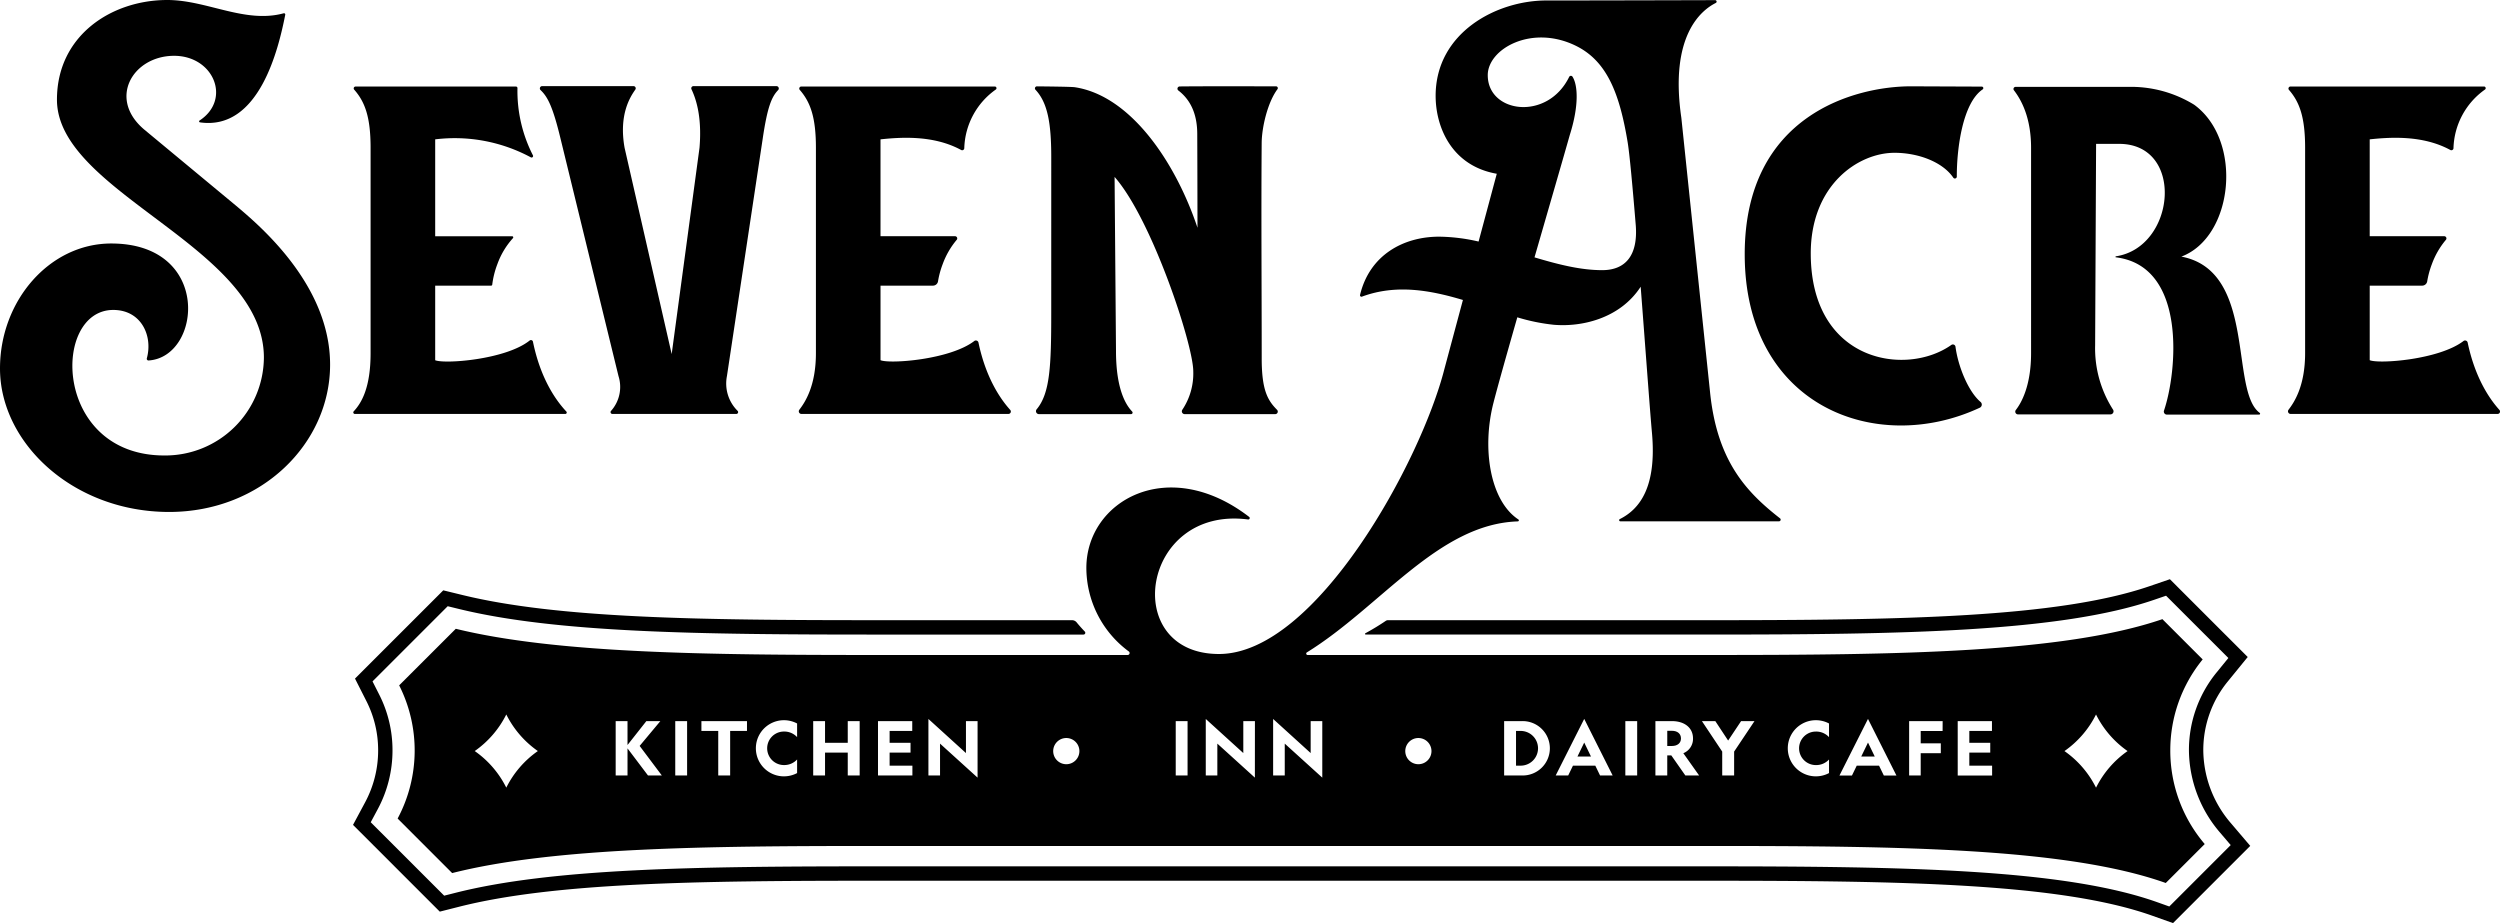<svg id="logo" xmlns="http://www.w3.org/2000/svg" viewBox="0 0 520 191.998"><path d="M464.041,171.237a23.478,23.478,0,0,1-5.755-15.089,22.516,22.516,0,0,1,5.11-14.424l4.125-5.064-16.183-16.183-4.268,1.462c-19.1,6.543-51.539,7.063-91.958,7.063H288.676a.751.751,0,0,0-.425.131c-1.337.909-2.76,1.772-4.243,2.581a.146.146,0,0,0,.068.276h71.036c40.7,0,73.389-.532,92.927-7.224l2.5-.857L463.5,136.866l-2.42,2.971a25.47,25.47,0,0,0-5.781,16.316,26.558,26.558,0,0,0,6.509,17.069l2.179,2.557L451.214,188.55l-2.527-.9c-19.422-6.9-52.435-7.451-93.575-7.451H181.828c-37.038,0-66.969.406-87.1,5.509l-2.338.592L77.112,171.027l1.489-2.778a25.809,25.809,0,0,0,3.04-12.153,25.49,25.49,0,0,0-2.766-11.623l-1.389-2.744,15.637-15.636,2.321.568c20.165,4.937,49.773,5.329,86.384,5.329h43.541a.37.37,0,0,0,.264-.631q-.881-.915-1.688-1.9a1.251,1.251,0,0,0-.966-.461H181.828c-36.406,0-65.832-.386-85.674-5.244L92.2,122.79,73.841,141.147l2.368,4.676A22.521,22.521,0,0,1,78.653,156.1a22.807,22.807,0,0,1-2.686,10.741l-2.538,4.734,18.047,18.045,3.983-1.009c19.8-5.018,49.542-5.417,86.369-5.417H355.112c40.848,0,73.6.536,92.575,7.278l4.305,1.53,16.058-16.057Z" transform="translate(0 0)"/><path d="M419.245,18.071a.437.437,0,0,0-.353.7c2.138,2.779,3.572,6.674,3.572,11.975V73.466c0,6.719-1.982,10.278-3.163,11.8a.57.57,0,0,0,.444.927h19.223a.641.641,0,0,0,.538-1,23.589,23.589,0,0,1-3.718-13.344l.2-41.925h4.791c13.723,0,11.776,21.585-.74,23.4v.189C455.012,55.3,452.8,77.529,450.111,85.4a.634.634,0,0,0,.605.839h19.192a.2.2,0,0,0,.117-.357c-6.3-4.586-.571-29.539-16.3-32.507,10.863-4.1,12.881-24.121,2.669-31.585a25.081,25.081,0,0,0-13.865-3.716Z" transform="translate(0 0)"/><path d="M161.5,17.914H144.244a.456.456,0,0,0-.418.647c.66,1.432,2.273,5.138,1.67,12.188l-5.787,42.9-9.794-42.9c-1.241-6.932,1.192-10.631,2.232-12.115a.458.458,0,0,0-.376-.72h-19a.478.478,0,0,0-.337.819c1.468,1.391,2.546,3.406,4.176,10.179l12.037,49.314a7.461,7.461,0,0,1-1.559,7.248.378.378,0,0,0,.289.626h25.772a.378.378,0,0,0,.277-.64,7.99,7.99,0,0,1-2.223-7.234l7.43-49.314c.994-6.756,1.882-8.777,3.214-10.168A.487.487,0,0,0,161.5,17.914Z" transform="translate(0 0)"/><path d="M406.742,72.122a.552.552,0,0,0-.863-.377c-9.3,6.609-29.131,3.7-29.241-18.864-.07-14.4,9.879-21.1,17.411-21.1,5.053,0,10.054,1.962,12.226,5.161a.4.4,0,0,0,.74-.217c-.011-6,1.255-15.342,5.379-18.132a.317.317,0,0,0-.18-.578l-14.749-.062c-11.4,0-34.563,5.837-34.563,34.93,0,31.693,27.449,41.944,48.9,31.919a.718.718,0,0,0,.152-1.2C409.392,81.435,407.276,76.187,406.742,72.122Z" transform="translate(0 0)"/><path d="M30.1,27.03c-7.8-6.457-2.482-15.422,6.113-15.422,8.248,0,11.97,9.081,5.3,13.458a.21.21,0,0,0,.076.384C53.967,27.238,57.978,9.925,59.331,3.067a.261.261,0,0,0-.336-.3C50.969,4.948,43.022,0,34.8,0,23.209,0,11.846,7.373,11.846,20.729c0,19.41,43.044,30.552,43.044,53.651a20.52,20.52,0,0,1-20.7,20.359c-23.154,0-23.483-30.271-10.633-30.271,5.842,0,8.267,5.413,6.986,10.058a.352.352,0,0,0,.348.453C41.95,74.3,44.138,50.647,23.126,50.647,10.337,50.647,0,62.51,0,76.64c0,15.546,15.271,29.847,35.182,29.847,19.168,0,33.478-14.2,33.478-30.646,0-16.555-14.573-28.869-19.643-33.12Z" transform="translate(0 0)"/><path d="M198.1,48.354l-.012.008,0,.054Z" transform="translate(0 0)"/><path d="M218.658,65.094c0,11-.248,16.684-3.02,20.023a.613.613,0,0,0,.452,1.02h19.172a.312.312,0,0,0,.236-.522c-.991-1.069-3.371-4.039-3.371-12.617l-.294-36.2C239.617,45.638,248.2,71.7,248.2,77.232a13.573,13.573,0,0,1-2.273,7.993.581.581,0,0,0,.482.912h18.841a.526.526,0,0,0,.379-.893c-1.959-1.976-3.193-4.095-3.193-10.666,0-14.946-.124-29.893-.007-44.838.026-3.293,1.246-8.457,3.281-11.183a.373.373,0,0,0-.3-.6c-4.86,0-14.557-.04-20.037.026a.467.467,0,0,0-.265.847c2.928,2.252,3.9,5.536,3.92,8.946.019,3.654.036,11.67.049,19.594-4.514-13.512-13.847-27.48-25.538-29.229-.657-.1-5.607-.158-7.857-.177a.416.416,0,0,0-.305.7c2.508,2.674,3.284,6.87,3.284,14.016Z" transform="translate(0 0)"/><path d="M183.146,28.985c4.23-.449,11.029-.915,16.768,2.21a.442.442,0,0,0,.658-.368,15.458,15.458,0,0,1,6.558-12.208.346.346,0,0,0-.208-.624h-40.25a.425.425,0,0,0-.324.7c2.23,2.547,3.363,5.747,3.363,12.022l0,42.746c0,6.908-2.316,10.273-3.452,11.769a.541.541,0,0,0,.437.866h43.048a.5.5,0,0,0,.381-.836c-2.08-2.313-5.065-6.691-6.6-13.991a.551.551,0,0,0-.87-.341c-5.078,3.894-17.576,4.806-19.507,3.992V59.413h10.9a1.061,1.061,0,0,0,1.055-.875,18.547,18.547,0,0,1,.979-3.61,16.783,16.783,0,0,1,2.906-5.037.454.454,0,0,0-.342-.757h-15.5Z" transform="translate(0 0)"/><path d="M102.154,59.413a.229.229,0,0,0,.231-.2,18.132,18.132,0,0,1,1.072-4.282,16.233,16.233,0,0,1,3.23-5.389.237.237,0,0,0-.167-.405h-16V28.985a33.394,33.394,0,0,1,19.9,3.746.315.315,0,0,0,.43-.419,29.39,29.39,0,0,1-3.218-13.966A.325.325,0,0,0,107.3,18H73.965a.388.388,0,0,0-.3.641c2.265,2.557,3.417,5.759,3.417,12.083l0,42.746c0,7.2-1.9,10.367-3.506,12.083a.327.327,0,0,0,.241.552h43.755a.3.3,0,0,0,.226-.507c-2.1-2.233-5.345-6.732-6.942-14.513a.428.428,0,0,0-.676-.268c-4.975,4-17.71,4.934-19.66,4.112V59.413Z" transform="translate(0 0)"/><path d="M492.9,28.985c4.229-.449,11.028-.915,16.767,2.21a.442.442,0,0,0,.658-.368,15.461,15.461,0,0,1,6.558-12.208.346.346,0,0,0-.208-.624h-40.25a.425.425,0,0,0-.324.7c2.23,2.547,3.363,5.747,3.363,12.022l0,42.746c0,6.908-2.316,10.273-3.453,11.769a.541.541,0,0,0,.437.866h43.048a.5.5,0,0,0,.381-.836c-2.079-2.313-5.065-6.691-6.6-13.991a.55.55,0,0,0-.869-.341c-5.079,3.894-17.577,4.806-19.507,3.992V59.413h10.9a1.06,1.06,0,0,0,1.054-.875,18.547,18.547,0,0,1,.979-3.61,16.784,16.784,0,0,1,2.907-5.037.454.454,0,0,0-.342-.757H492.9Z" transform="translate(0 0)"/><polygon points="328.108 157.365 330.927 157.365 329.518 154.453 328.108 157.365"/><path d="M451.421,156.1a29.886,29.886,0,0,1,6.735-18.94l-8.375-8.375c-20.61,7.059-55.156,7.453-94.3,7.453H271.991a.294.294,0,0,1-.154-.547c15.282-9.435,27.329-26.717,43.866-27.24a.22.22,0,0,0,.112-.408c-5.846-3.866-7.627-14.652-5.182-24.227C311.46,80.57,313.367,73.8,315.6,66a39.952,39.952,0,0,0,7.569,1.551c5.685.5,13.735-1.216,18.093-7.911,1,12.988,1.952,26.065,2.341,30.33,1.031,11.309-2.524,15.921-6.68,18a.244.244,0,0,0,.109.464h33a.346.346,0,0,0,.211-.62c-7.021-5.482-13.138-11.944-14.568-26.394L349.718,24.49C347.247,7.514,353.777,2.168,356.887.612a.308.308,0,0,0-.139-.583C350.989.046,331.835.1,321.625.1c-10.3,0-23.013,6.65-23.013,19.843,0,6.413,3.263,14.544,12.719,16.2l-3.784,14.1a37.969,37.969,0,0,0-8.2-1.016c-7.455,0-14.475,3.83-16.459,12.124a.3.3,0,0,0,.4.349c7.088-2.633,14.168-1.345,21,.694l-3.835,14.292c-4.843,19.147-26.7,59.346-46.907,59.346-20.622,0-16.233-30.887,6.06-27.98a.3.3,0,0,0,.229-.528c-16.912-13.008-33.873-3.306-33.873,10.6a21.647,21.647,0,0,0,8.844,17.389.407.407,0,0,1-.256.725H182.2c-35.055,0-66.421-.316-87.394-5.451L83.028,142.555a30.052,30.052,0,0,1-.32,27.7L94.05,181.6c20.971-5.314,52.668-5.638,88.145-5.638H355.478c39.591,0,74.475.4,95,7.7l8.105-8.1A29.892,29.892,0,0,1,451.421,156.1ZM327.069,15.935a.4.4,0,0,0-.689.073c-4.531,9.257-17,7.521-16.925-.429.051-5.454,9.215-10.58,18.4-6.017,6.392,3.175,9.025,9.879,10.7,20.041.4,2.413,1.016,9.135,1.688,17.3.459,6.186-2.1,9.289-6.99,9.289-4.584,0-9.3-1.234-14.076-2.661,3.094-10.717,6.093-21.035,7.331-25.428C328.483,21.883,328.177,17.644,327.069,15.935ZM105.308,163.829a20.319,20.319,0,0,0-6.566-7.611,20.334,20.334,0,0,0,6.566-7.611,20.343,20.343,0,0,0,6.566,7.611A20.328,20.328,0,0,0,105.308,163.829Zm29.474-2.53-4.259-5.638V161.3H128.06V149.992h2.463v4.972l3.918-4.972h2.912l-4.306,5.158,4.616,6.149Zm8.135,0h-2.464V149.992h2.464Zm12.455-9.262h-3.5V161.3h-2.477v-9.262h-3.5v-2.045h9.481Zm10.425,1.285a3.612,3.612,0,0,0-2.741-1.161,3.485,3.485,0,0,0,0,6.97,3.606,3.606,0,0,0,2.741-1.162V160.8a5.839,5.839,0,1,1,0-10.316Zm13.014,7.977h-2.479v-4.755h-4.724V161.3h-2.463V149.992h2.463V154.5h4.724v-4.508h2.479Zm10.968,0h-7.156V149.992h7.125v2.045H185.04V154.5h4.352v2.044H185.04v2.711h4.739Zm13.556.449-7.807-7.078V161.3h-2.417V149.543l7.807,7.094v-6.645h2.417Zm18.455-2.791a2.724,2.724,0,1,1,2.724-2.723A2.724,2.724,0,0,1,221.79,158.957Zm25.224,2.342h-2.463V149.992h2.463Zm14,.449-7.807-7.078V161.3H250.8V149.543l7.807,7.094v-6.645h2.416Zm14.021,0-7.807-7.078V161.3h-2.417V149.543l7.807,7.094v-6.645h2.417Zm19.988-2.791a2.724,2.724,0,1,1,2.723-2.723A2.723,2.723,0,0,1,295.027,158.957Zm21.524,2.342h-3.687V149.992h3.687a5.656,5.656,0,1,1,0,11.307Zm16.266,0-.991-2.044h-4.647l-.991,2.044h-2.6l5.933-11.771,5.916,11.771Zm7.716,0H338.07V149.992h2.463Zm10.023,0-2.927-4.182h-.837V161.3h-2.463V149.992h3.439c2.571,0,4.383,1.348,4.383,3.61a3.22,3.22,0,0,1-2.014,3.066l3.284,4.631Zm10.146-4.972V161.3h-2.477v-4.972L354,149.992h2.788l2.664,4.043,2.695-4.043h2.788Zm19.737-3a3.615,3.615,0,0,0-2.741-1.161,3.485,3.485,0,0,0,0,6.97,3.609,3.609,0,0,0,2.741-1.162V160.8a5.839,5.839,0,1,1,0-10.316Zm11.4,7.977-.991-2.044H386.2l-.991,2.044h-2.6l5.933-11.771,5.916,11.771Zm12.224-9.262h-4.554v2.571h4.182v2.045h-4.182V161.3H397.1V149.992h6.97Zm10.3,9.262h-7.156V149.992h7.125v2.045h-4.709V154.5h4.353v2.044h-4.353v2.711h4.74Zm21.613,2.53a20.328,20.328,0,0,0-6.566-7.611,20.343,20.343,0,0,0,6.566-7.611,20.34,20.34,0,0,0,6.565,7.611A20.325,20.325,0,0,0,435.981,163.829Z" transform="translate(0 0)"/><polygon points="387.133 157.365 389.952 157.365 388.543 154.453 387.133 157.365"/><path d="M316.4,152.037h-1.068v7.218h1.038a3.61,3.61,0,0,0,.03-7.218Z" transform="translate(0 0)"/><path d="M347.752,152.006h-.96v3.16h.96c1.146,0,1.889-.589,1.889-1.564C349.641,152.6,348.9,152.006,347.752,152.006Z" transform="translate(0 0)"/></svg>